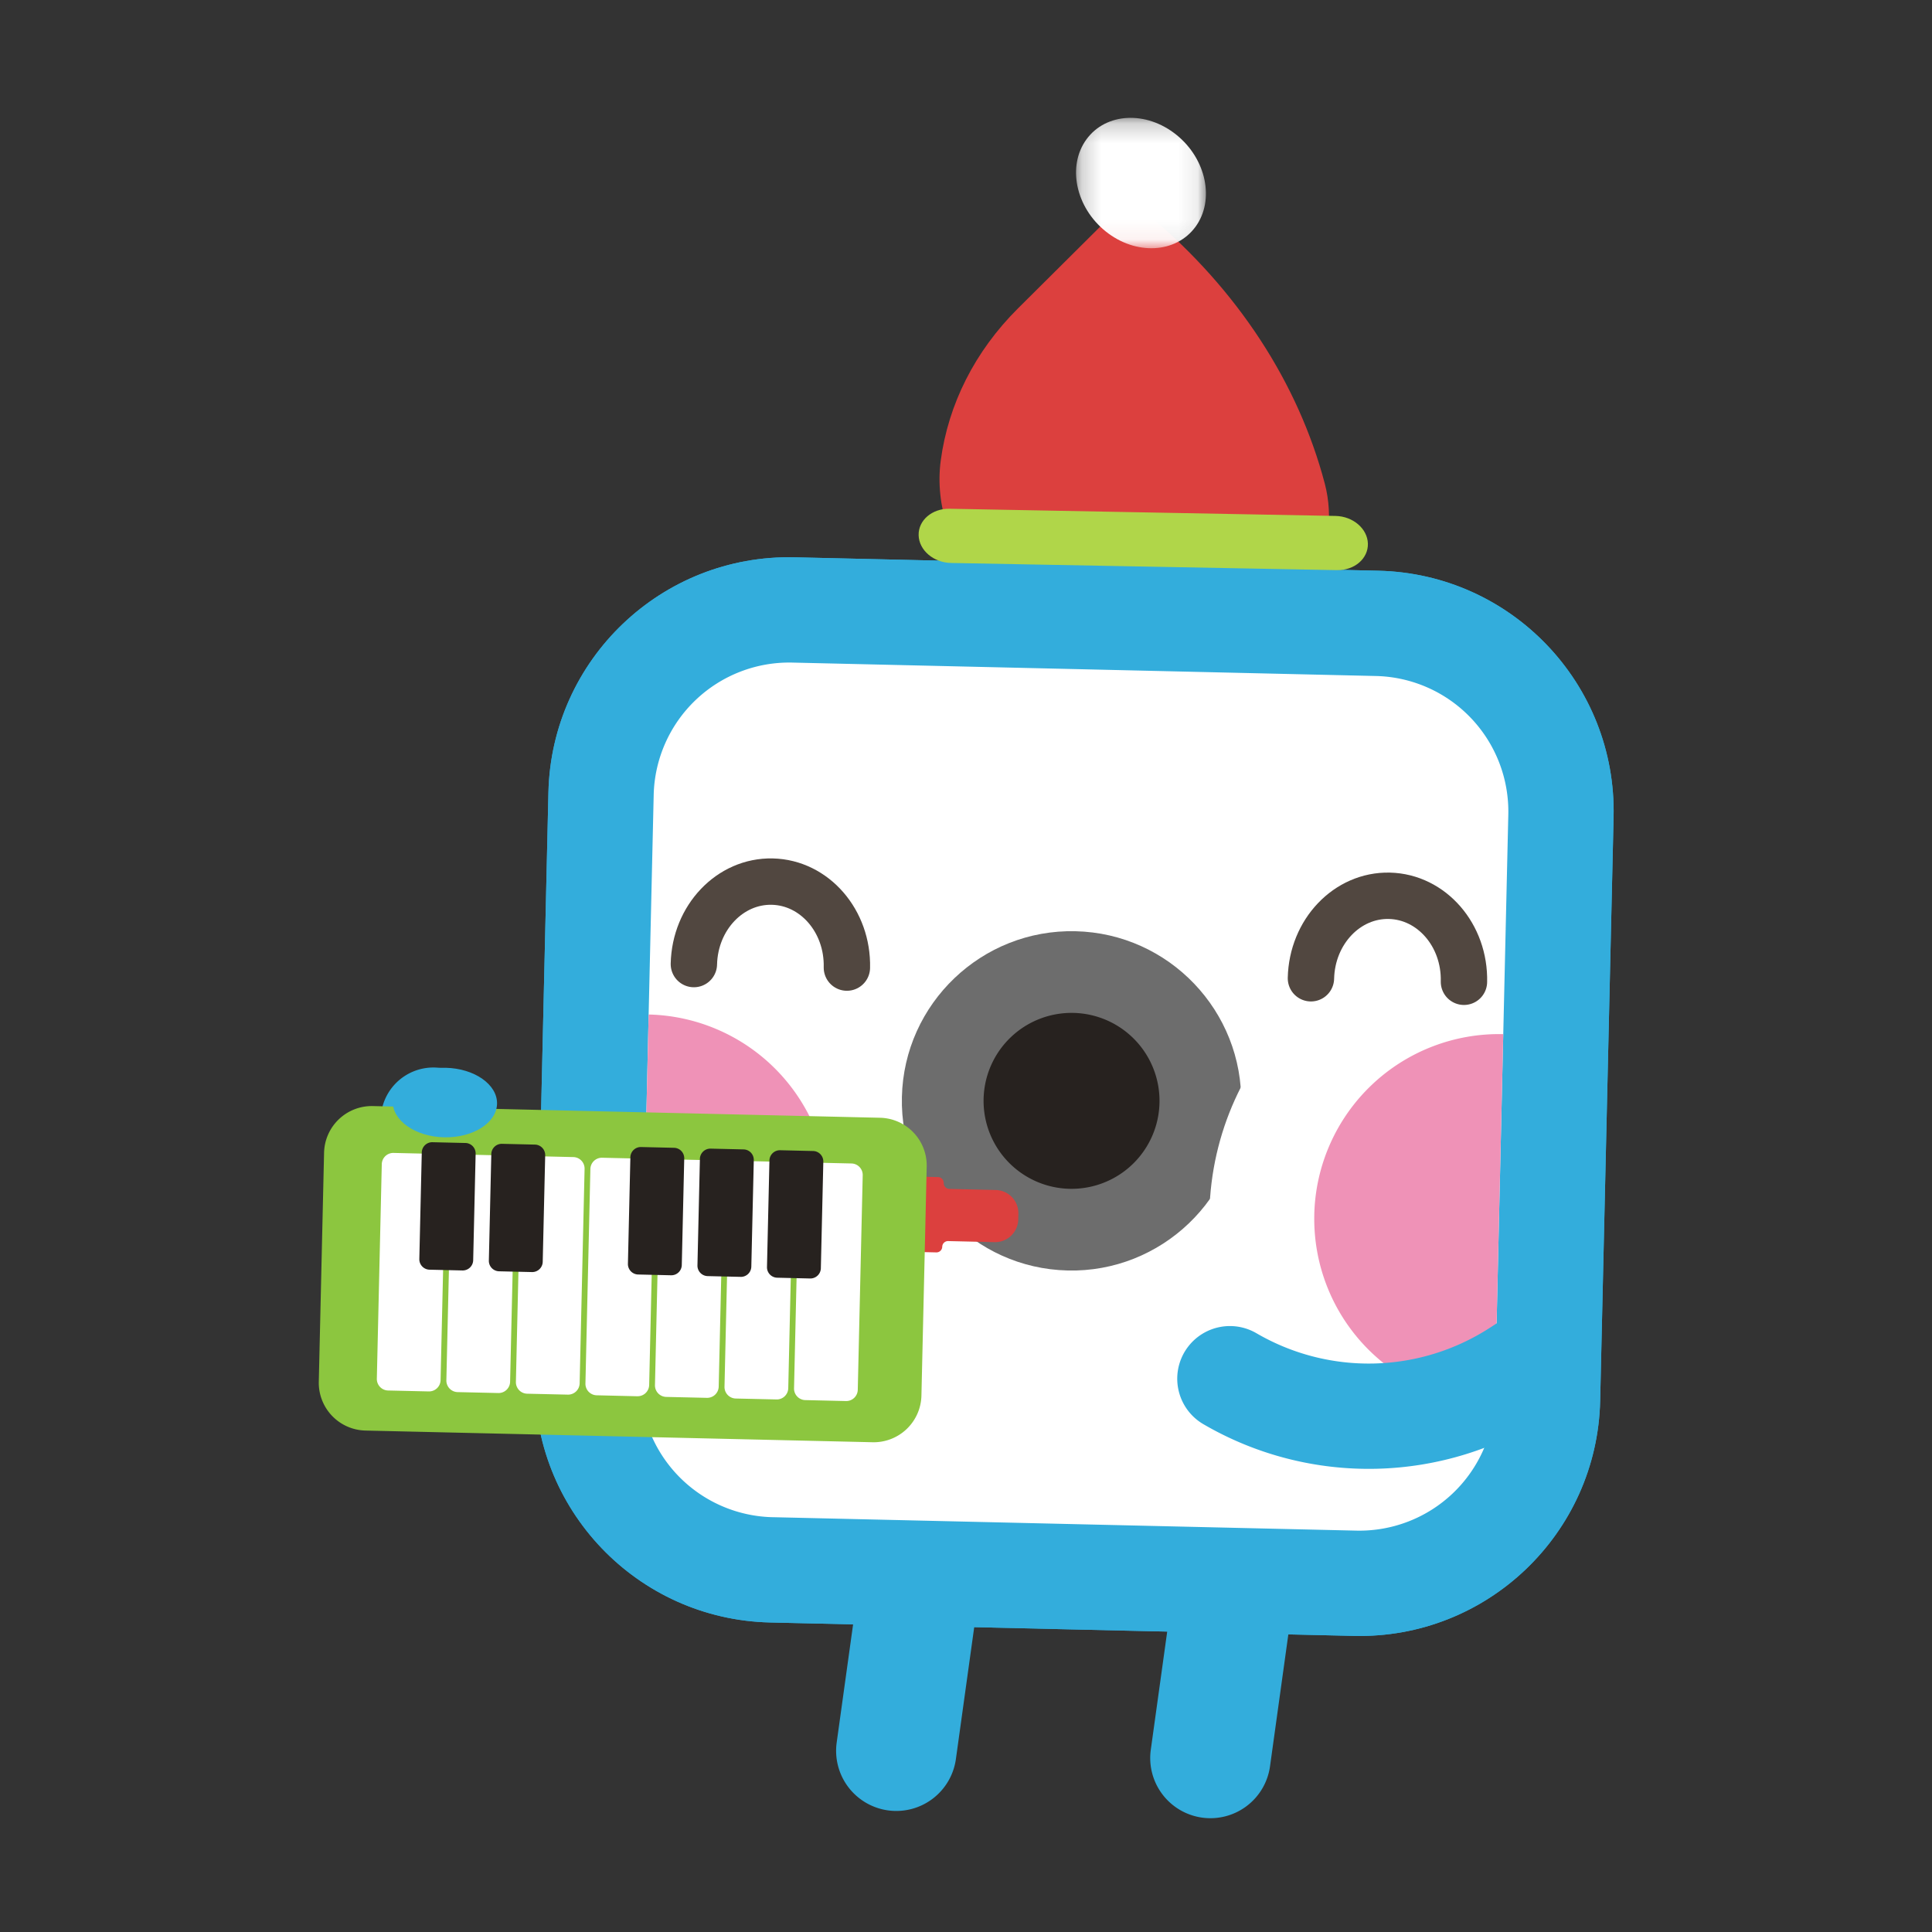 <svg width="100" height="100" viewBox="0 0 100 100" xmlns="http://www.w3.org/2000/svg" xmlns:xlink="http://www.w3.org/1999/xlink"><rect x="0" y="0" width="100" height="100" fill="#333333" stroke="none"/><defs><path id="a" d="M.195.19h6.723v6.749H.195V.189z"/></defs><g fill="none" fill-rule="evenodd"><path d="M20.956 55.688a2.723 2.723 0 0 0-1.25 2.265 16.99 16.99 0 0 0 2.433 8.93 16.991 16.991 0 0 0 6.75 6.333l.85.44a2.726 2.726 0 0 0 2.506-4.841l-.849-.44a11.542 11.542 0 0 1-6.238-10.369 2.726 2.726 0 0 0-4.202-2.318m25.007 38.017a3.114 3.114 0 0 1-2.656-3.514l1.5-10.798 6.17.858-1.5 10.798a3.115 3.115 0 0 1-3.514 2.656m16.258.375a3.115 3.115 0 0 1-2.656-3.514l1.5-10.798 6.171.857-1.5 10.799a3.115 3.115 0 0 1-3.515 2.656" fill="#33ADDC"/><path d="M82.824 72.505l.695-30.221c.159-6.88-5.29-12.585-12.17-12.743l-30.22-.695c-6.88-.159-12.585 5.29-12.743 12.17l-.695 30.22c-.159 6.88 5.29 12.585 12.17 12.743l30.22.695c6.88.159 12.585-5.29 12.743-12.17" fill="#33ADDC"/><path d="M82.824 72.505l.695-30.221c.159-6.88-5.29-12.585-12.17-12.743l-30.22-.695c-6.88-.159-12.585 5.29-12.743 12.17l-.695 30.22c-.159 6.88 5.29 12.585 12.17 12.743l30.22.695c6.88.159 12.585-5.29 12.743-12.17" fill="#33ADDC"/><path d="M39.986 78.53a7.016 7.016 0 0 1-6.846-7.168l.695-30.221a7.017 7.017 0 0 1 7.168-6.846l30.221.695a7.017 7.017 0 0 1 6.846 7.168l-.695 30.221a7.016 7.016 0 0 1-7.168 6.846l-30.221-.696z" fill="#FFF"/><path d="M42.914 62.291a9.563 9.563 0 0 0-9.34-9.78l-.44 19.121a9.564 9.564 0 0 0 9.78-9.34" fill="#EF92B7"/><path d="M35.915 49.9c.055-2.407 1.873-4.319 4.06-4.268 2.187.05 3.915 2.043 3.86 4.45" stroke="#514740" stroke-width="2.4" stroke-linecap="round"/><path d="M55.26 65.76c-4.841-.11-8.69-4.14-8.578-8.982.111-4.841 4.14-8.69 8.983-8.578 4.84.11 8.69 4.14 8.578 8.982-.111 4.842-4.14 8.69-8.983 8.579" fill="#6D6D6D"/><path d="M60.015 57.085a4.553 4.553 0 1 1-9.104-.21 4.553 4.553 0 0 1 9.104.21" fill="#27221F"/><path d="M62.598 62.743c.19-8.279 7.056-14.836 15.335-14.646" fill="#FFF"/><path d="M68.027 62.868a9.564 9.564 0 0 1 9.781-9.341l-.44 19.122a9.564 9.564 0 0 1-9.34-9.781" fill="#EF92B7"/><path d="M67.854 50.635c.055-2.408 1.873-4.32 4.06-4.269 2.187.05 3.916 2.043 3.86 4.451" stroke="#514740" stroke-width="2.4" stroke-linecap="round"/><path d="M51.54 61.594l-2.4-.056a.3.3 0 0 1-.294-.307.3.3 0 0 0-.293-.306l-1.2-.028a.3.3 0 0 0-.306.293l-.004.166a.3.3 0 0 1-.157.255.892.892 0 0 0-.467.764l-.02.902a.894.894 0 0 0 .43.784.298.298 0 0 1 .145.262l-.003.166a.3.3 0 0 0 .293.307l1.2.028a.3.3 0 0 0 .306-.293.3.3 0 0 1 .307-.293l2.4.055a1.199 1.199 0 0 0 1.227-1.171l.007-.302a1.199 1.199 0 0 0-1.171-1.226" fill="#DC403E"/><path d="M45.164 74.65l-26.25-.605a2.472 2.472 0 0 1-2.413-2.528l.273-11.853a2.472 2.472 0 0 1 2.528-2.414l26.25.605a2.472 2.472 0 0 1 2.414 2.528l-.273 11.853a2.472 2.472 0 0 1-2.529 2.414" fill="#8CC63F"/><path d="M22.194 72.02l-2.106-.048a.597.597 0 0 1-.583-.61l.256-11.104a.597.597 0 0 1 .61-.583l2.106.049c.33.007.59.28.583.61l-.256 11.103a.597.597 0 0 1-.61.583m3.598.083l-2.105-.048a.597.597 0 0 1-.583-.61l.256-11.104c.008-.33.28-.59.61-.583l2.106.049c.33.007.59.28.583.61l-.256 11.103a.597.597 0 0 1-.61.583m3.599.083l-2.106-.048a.597.597 0 0 1-.583-.611l.256-11.103a.597.597 0 0 1 .61-.583l2.106.049c.33.007.59.28.583.61l-.256 11.103a.598.598 0 0 1-.61.583m3.598.084l-2.105-.05a.597.597 0 0 1-.583-.61l.256-11.103a.597.597 0 0 1 .61-.583l2.106.049c.33.007.59.28.583.61l-.256 11.103a.597.597 0 0 1-.61.583m3.599.083l-2.106-.048a.597.597 0 0 1-.583-.61l.256-11.104a.597.597 0 0 1 .61-.583l2.106.049c.33.007.59.28.583.61L37.2 71.769a.597.597 0 0 1-.61.583m3.599.083l-2.106-.048a.597.597 0 0 1-.583-.611l.256-11.103a.597.597 0 0 1 .61-.583l2.106.048c.33.008.59.281.583.61L40.8 71.853a.597.597 0 0 1-.61.583m3.598.082l-2.106-.049a.598.598 0 0 1-.583-.61l.256-11.103a.597.597 0 0 1 .61-.583l2.106.048c.33.008.591.281.583.61l-.256 11.104a.597.597 0 0 1-.61.583" fill="#FFF"/><path d="M41.933 66.174l-1.704-.04a.541.541 0 0 1-.53-.554l.127-5.514a.542.542 0 0 1 .555-.53l1.704.04c.3.006.536.254.53.554l-.128 5.514a.543.543 0 0 1-.554.53m-17.996-.415l-1.703-.04a.542.542 0 0 1-.53-.554l.127-5.514a.542.542 0 0 1 .555-.53l1.703.04c.3.006.537.255.53.554l-.127 5.514a.543.543 0 0 1-.555.53m3.599.083l-1.703-.04a.542.542 0 0 1-.53-.554l.127-5.514a.542.542 0 0 1 .555-.53l1.704.04a.543.543 0 0 1 .53.554l-.128 5.514a.543.543 0 0 1-.555.53m7.198.166l-1.703-.04a.542.542 0 0 1-.53-.554l.127-5.514a.542.542 0 0 1 .555-.53l1.704.04a.54.54 0 0 1 .529.554l-.127 5.514a.542.542 0 0 1-.555.53m3.6.082l-1.704-.039a.542.542 0 0 1-.53-.554l.127-5.514a.543.543 0 0 1 .555-.53l1.704.04c.3.006.536.254.53.554l-.128 5.514a.542.542 0 0 1-.554.53" fill="#27221F"/><path d="M25.727 57.13c-.023.994-1.25 1.771-2.741 1.737-1.49-.034-2.68-.868-2.658-1.862.023-.994 1.25-1.771 2.741-1.737 1.49.034 2.68.868 2.658 1.862" fill="#33ADDC"/><path d="M49.04 27.316l-.001-.005c-.368-1.134-.501-2.31-.348-3.46.388-2.925 1.769-5.67 3.997-7.886l5.732-5.7 1.084.91c4.538 3.81 7.69 8.636 9.066 13.853.23.876.274 1.775.153 2.654l-19.683-.366z" fill="#DC403E"/><path d="M69.201 29.51l-19.977-.371c-.904-.017-1.655-.659-1.676-1.434-.02-.774.696-1.389 1.601-1.372l19.977.372c.905.017 1.655.659 1.676 1.433.02.775-.696 1.39-1.6 1.372" fill="#B0D649"/><g transform="translate(55.5 5.91)"><mask id="b" fill="#fff"><use xlink:href="#a"/></mask><path d="M6.377 5.83c-1.01 1.381-3.092 1.486-4.65.235C.17 4.813-.272 2.68.737 1.299c1.01-1.382 3.091-1.487 4.649-.235 1.557 1.251 2.001 3.385.992 4.766" fill="#FFF" mask="url(#b)"/></g><path d="M60.938 71.51c.05.884.528 1.727 1.35 2.206a16.992 16.992 0 0 0 8.964 2.307 16.99 16.99 0 0 0 8.843-2.732l.802-.52a2.726 2.726 0 0 0-2.965-4.574l-.803.52a11.54 11.54 0 0 1-12.097.29 2.726 2.726 0 0 0-4.094 2.503" fill="#33ADDC"/></g></svg>